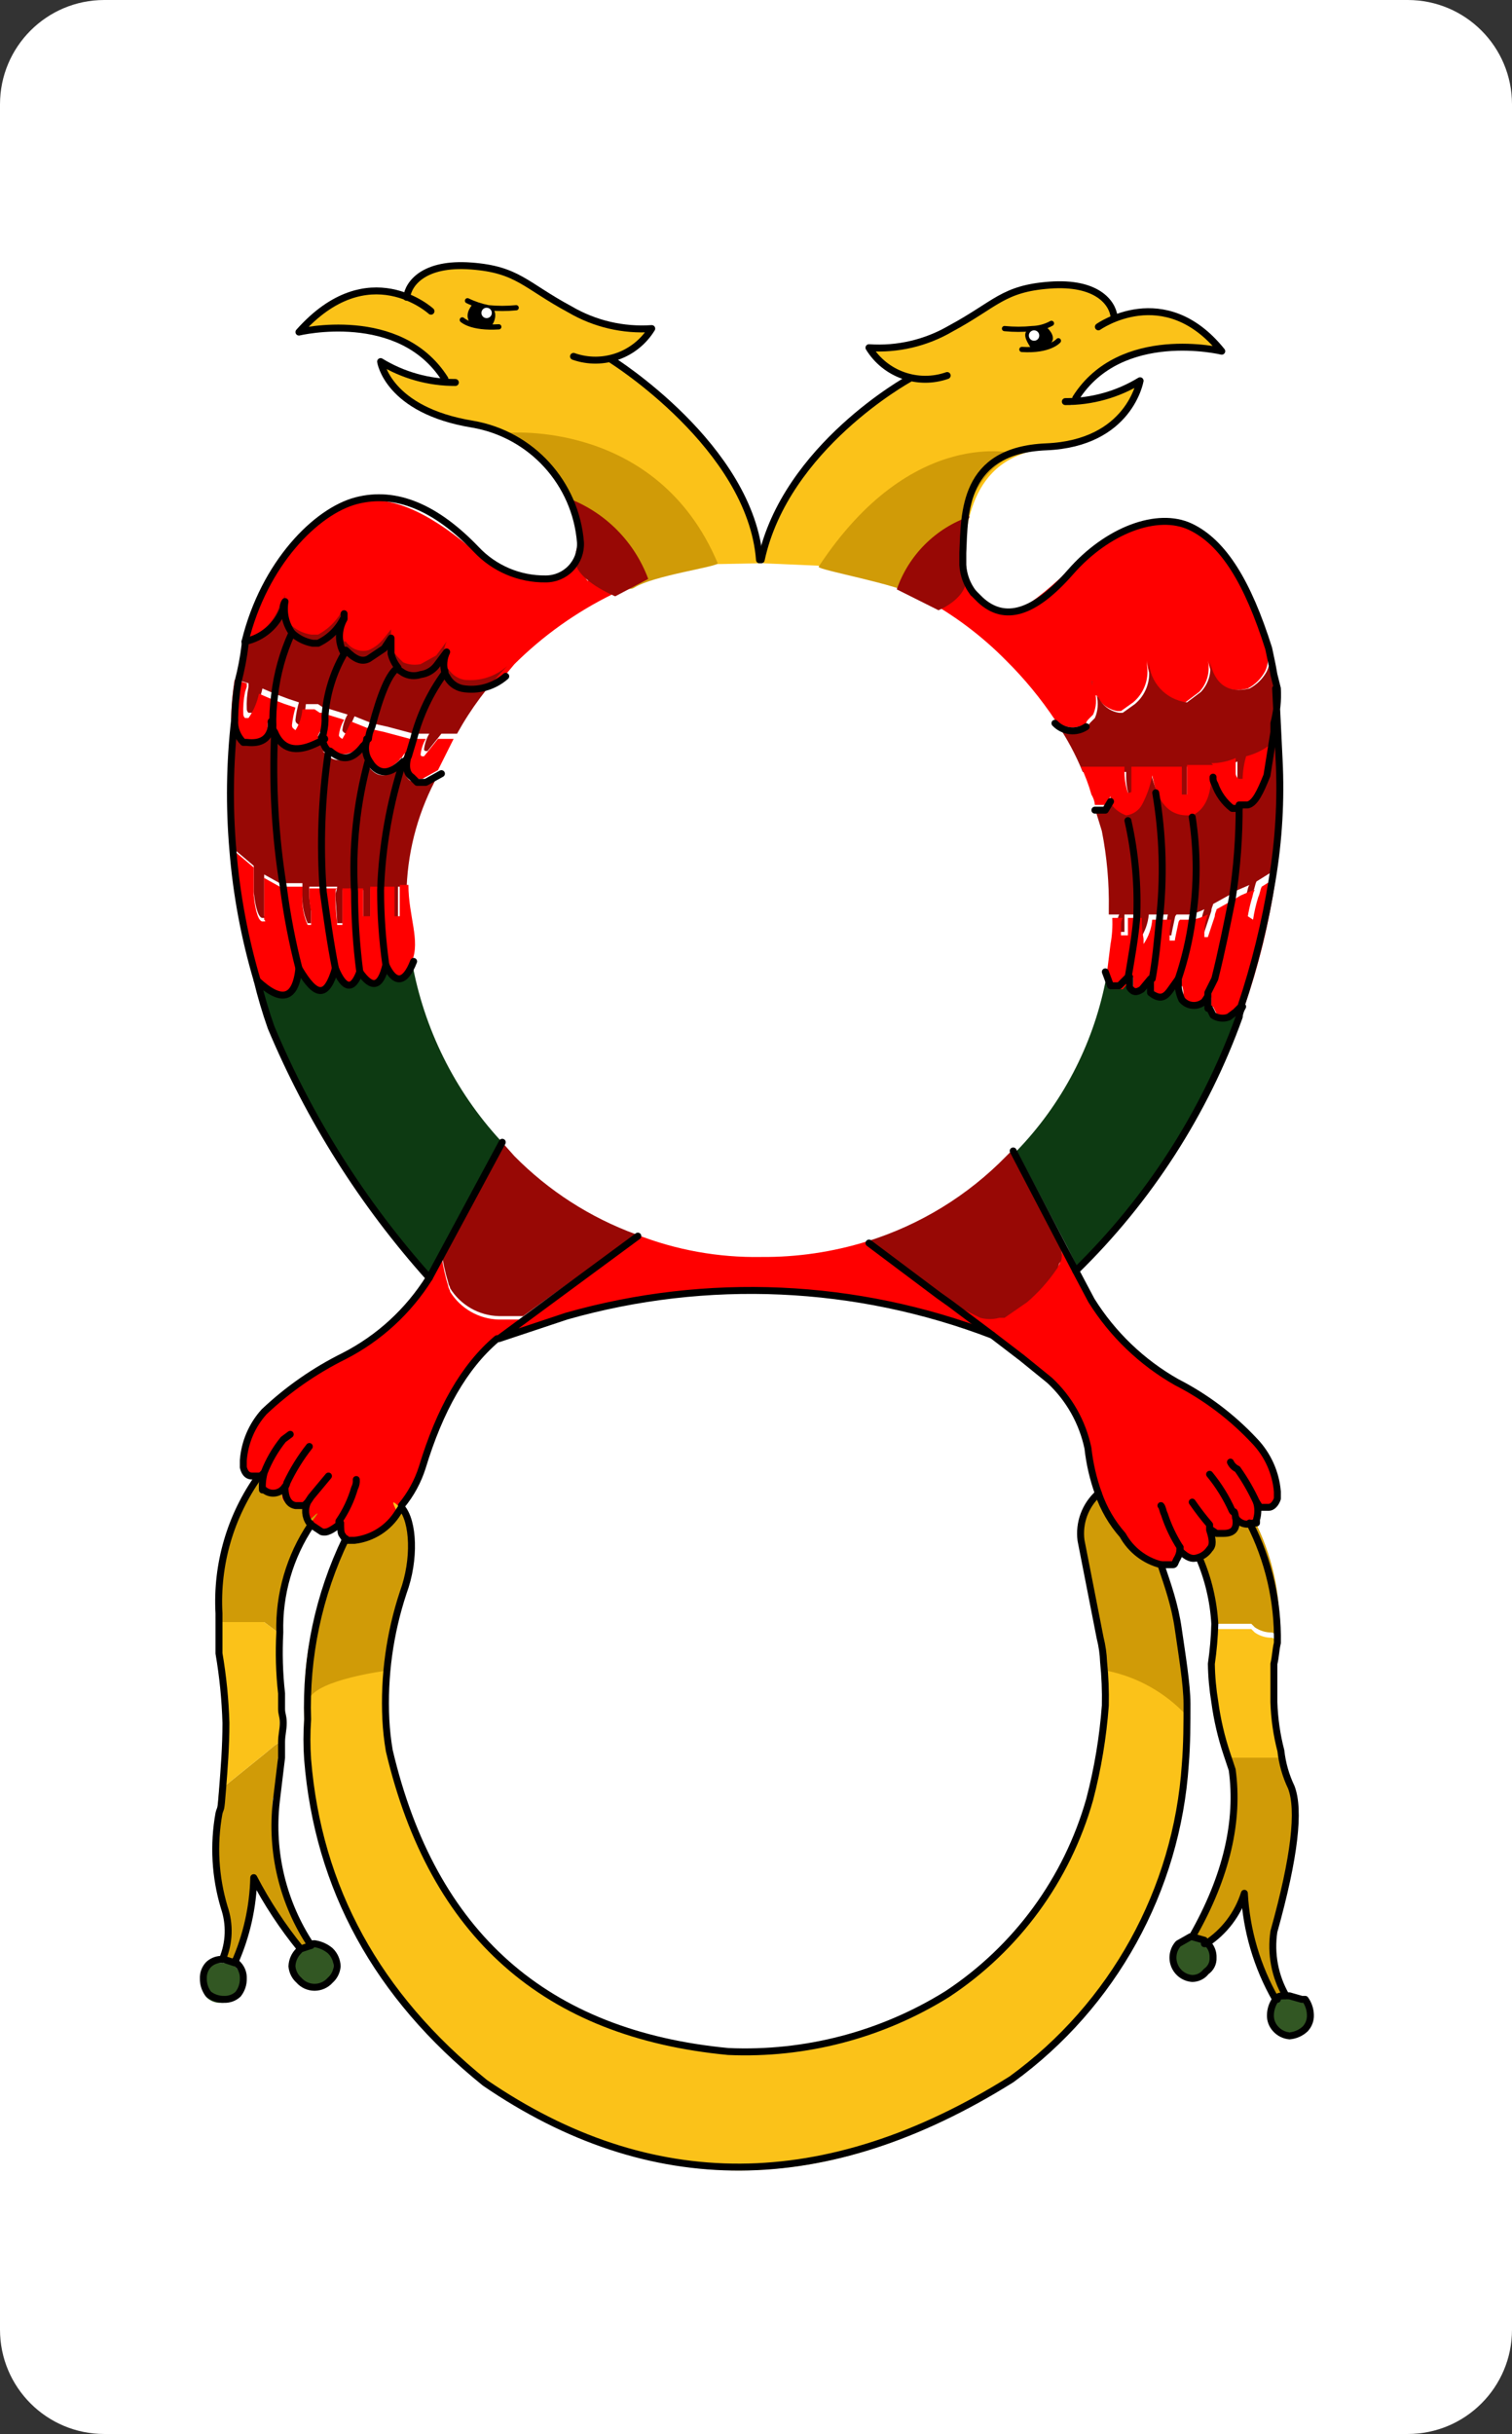 <?xml version="1.0" encoding="UTF-8"?>
<svg xmlns="http://www.w3.org/2000/svg" xmlns:xlink="http://www.w3.org/1999/xlink" width="261px" height="420px" viewBox="0 0 261 420" version="1.1">
<rect x="0" y="0" width="261" height="420" fill="#333333" stroke="none"/>
<g id="surface1">
<path style=" stroke:none;fill-rule:nonzero;fill:rgb(100%,100%,100%);fill-opacity:1;" d="M 18 0 L 243 0 C 252.941 0 261 8.059 261 18 L 261 402 C 261 411.941 252.941 420 243 420 L 18 420 C 8.059 420 0 411.941 0 402 L 0 18 C 0 8.059 8.059 0 18 0 Z M 18 0 "/>
<path style=" stroke:none;fill-rule:nonzero;fill:rgb(100%,0%,0%);fill-opacity:1;" d="M 105.602 102.301 L 105.301 102.301 L 102.602 100.801 C 102.426 100.645 102.32 100.43 102.301 100.199 L 101.398 100.199 L 99.898 98.102 C 99.656 97.641 99.555 97.117 99.602 96.602 L 99.602 96 L 98.699 98.102 C 93.898 101.699 88.199 100.5 81.898 95.102 C 75.602 89.699 68.102 84.898 61.199 86.699 C 54.301 88.5 45.301 97.199 42 111 C 44.992 110.215 47.371 107.949 48.301 105 L 48.898 104.102 C 48.625 105.984 49.055 107.906 50.102 109.5 C 51.039 110.297 52.18 110.816 53.398 111 L 54.602 111 C 56.59 109.941 58.172 108.254 59.102 106.199 C 58.027 108.055 58.027 110.344 59.102 112.199 L 59.398 112.199 C 60.246 113.48 61.812 114.082 63.301 113.699 C 64.367 113.25 65.301 112.523 66 111.602 L 67.199 110.102 L 67.199 112.801 C 67.414 113.59 67.828 114.312 68.398 114.898 L 69.301 115.801 C 70.246 116.199 71.293 116.305 72.301 116.102 L 75 114.602 L 76.801 112.199 C 76.266 113.324 76.156 114.605 76.5 115.801 C 76.5 116.102 76.5 116.398 76.801 116.398 C 77.355 117.637 78.473 118.531 79.801 118.801 C 82.527 119.109 85.258 118.234 87.301 116.398 L 88.801 114.602 C 93.715 109.719 99.391 105.668 105.602 102.602 M 219 111.898 C 215.398 100.5 210.898 93.301 205.5 90.898 C 200.102 88.5 192.898 90.602 184.5 98.398 C 176.102 106.199 173.398 107.398 168.898 103.5 C 166.34 100.648 165.434 96.68 166.5 93 C 165.98 93.734 165.578 94.543 165.301 95.398 C 165 95.398 165 95.699 165 96 L 164.102 97.801 C 164.102 98.398 163.5 99 163.199 99.602 C 163.199 99.766 163.066 99.898 162.898 99.898 C 162.676 100.52 162.254 101.047 161.699 101.398 L 160.801 102.602 L 160.5 102.602 L 159.602 103.199 L 159.301 103.199 C 164.613 106.059 169.469 109.699 173.699 114 C 176.836 117.109 179.648 120.527 182.102 124.199 C 183.512 125.695 185.797 125.949 187.5 124.801 C 187.5 124.5 187.801 124.199 188.102 123.898 L 188.699 123.301 C 189.234 122.07 189.34 120.695 189 119.398 L 189 120 L 189.301 120 C 189.977 121.441 191.328 122.453 192.898 122.699 L 193.5 122.699 L 195.602 121.199 C 197.441 119.66 198.352 117.273 198 114.898 L 198 114 C 198.121 117.699 200.926 120.758 204.602 121.199 L 207 119.398 C 208.363 117.957 208.922 115.938 208.5 114 C 209.398 118.199 211.801 119.699 215.398 118.801 C 216.68 118.125 217.723 117.078 218.398 115.801 C 218.957 114.574 219.062 113.195 218.699 111.898 "/>
<path style=" stroke:none;fill-rule:nonzero;fill:rgb(98.431%,76.078%,9.804%);fill-opacity:1;" d="M 157.5 65.398 C 157.5 65.398 133.199 77.699 131.699 97.199 L 166.199 98.699 C 166.5 91.5 167.102 78.898 180.602 77.398 C 194.102 75.898 197.398 65.699 197.398 65.699 C 193.551 67.988 189.254 69.422 184.801 69.898 L 186.301 68.699 C 194.102 56.398 211.5 60.602 211.5 60.602 C 199.5 47.102 188.699 57 188.699 57 L 192.602 54.602 C 192.301 52.199 189.898 48.602 181.801 49.199 C 173.699 49.801 172.5 52.5 164.699 56.699 C 160.438 59.191 155.523 60.34 150.602 60 C 153.406 64.582 159.031 66.582 164.102 64.801 "/>
<path style=" stroke:none;fill-rule:nonzero;fill:rgb(81.569%,60.784%,2.745%);fill-opacity:1;" d="M 175.5 78.301 C 175.5 78.301 157.5 73.199 141.301 97.801 C 141.301 98.398 155.102 100.801 158.398 102.898 C 161.699 105 166.199 93 166.199 93 C 166.199 93 166.5 81.898 175.5 78.301 Z M 175.5 78.301 "/>
<path style=" stroke:none;fill-rule:nonzero;fill:rgb(59.608%,3.137%,1.961%);fill-opacity:1;" d="M 162 105.301 C 162 105.301 166.5 103.5 166.801 100.199 C 167.102 96.898 163.801 95.699 167.398 89.102 C 161.492 91.148 156.848 95.789 154.801 101.699 "/>
<path style=" stroke:none;fill-rule:nonzero;fill:rgb(98.431%,76.078%,9.804%);fill-opacity:1;" d="M 105.602 62.102 C 105.602 62.102 129.602 77.699 131.102 97.199 L 99 97.801 C 102.898 90.898 95.102 75.301 81.602 73.199 C 68.102 71.102 65.699 62.398 65.699 62.398 C 69.453 64.664 73.648 66.098 78 66.602 L 76.801 65.398 C 69 53.102 51.602 57.301 51.602 57.301 C 63.602 43.801 74.398 53.699 74.398 53.699 L 70.5 51.301 C 70.801 48.898 73.199 45.301 81.301 45.898 C 89.398 46.5 90.602 49.199 98.398 53.398 C 102.664 55.891 107.574 57.039 112.5 56.699 C 109.691 61.281 104.07 63.281 99 61.5 "/>
<path style="fill:none;stroke-width:0.4;stroke-linecap:round;stroke-linejoin:round;stroke:rgb(0%,0%,0%);stroke-opacity:1;stroke-miterlimit:4;" d="M 64.1 18.201 C 64 17.4 63.1 16.201 60.4 16.4 C 57.701 16.6 57.299 17.5 54.701 18.9 C 53.279 19.73 51.642 20.113 50 20 C 50.936 21.527 52.81 22.194 54.5 21.6 " transform="matrix(3,0,0,3,0,0)"/>
<path style="fill:none;stroke-width:0.4;stroke-linecap:round;stroke-linejoin:round;stroke:rgb(0%,0%,0%);stroke-opacity:1;stroke-miterlimit:4;" d="M 63.201 18.799 C 63.201 18.799 67 16.1 70.299 20.201 C 70.299 20.201 64.5 18.799 61.9 22.9 M 61.299 23.1 C 62.816 23.105 64.305 22.69 65.6 21.9 C 65.6 21.9 65 25.5 60.201 25.701 C 55.4 25.9 55.5 29.5 55.4 31.799 L 55.4 32.5 C 55.435 33.082 55.643 33.639 56 34.1 M 52.299 21.799 C 52.299 21.799 45.201 25.701 43.799 32.201 " transform="matrix(3,0,0,3,0,0)"/>
<path style="fill:none;stroke-width:0.3;stroke-linecap:round;stroke-linejoin:round;stroke:rgb(0%,0%,0%);stroke-opacity:1;stroke-miterlimit:4;" d="M 29.701 17.701 C 29.168 17.754 28.632 17.754 28.1 17.701 C 27.685 17.618 27.281 17.484 26.9 17.299 M 26.6 18.4 C 26.6 18.4 27.1 18.9 28.701 18.799 " transform="matrix(3,0,0,3,0,0)"/>
<path style=" stroke:none;fill-rule:nonzero;fill:rgb(0%,0%,0%);fill-opacity:1;" d="M 81.602 52.5 C 81.602 52.5 80.102 54 81 55.5 C 81.898 57 84 56.699 84.602 56.398 C 85.199 56.102 86.102 54 84.898 53.102 C 83.699 52.199 81.602 52.5 81.602 52.5 Z M 81.602 52.5 "/>
<path style=" stroke:none;fill-rule:nonzero;fill:rgb(100%,100%,100%);fill-opacity:1;" d="M 84.898 54 C 84.898 54.496 84.496 54.898 84 54.898 C 83.504 54.898 83.102 54.496 83.102 54 C 83.102 53.504 83.504 53.102 84 53.102 C 84.496 53.102 84.898 53.504 84.898 54 Z M 84.898 54 "/>
<path style="fill:none;stroke-width:0.3;stroke-linecap:round;stroke-linejoin:round;stroke:rgb(0%,0%,0%);stroke-opacity:1;stroke-miterlimit:4;" d="M 57.799 18.9 C 58.332 18.954 58.868 18.954 59.4 18.9 C 59.785 18.889 60.163 18.786 60.5 18.6 M 60.9 19.6 C 60.9 19.6 60.4 20.201 58.799 20.1 " transform="matrix(3,0,0,3,0,0)"/>
<path style=" stroke:none;fill-rule:nonzero;fill:rgb(0%,0%,0%);fill-opacity:1;" d="M 180.602 56.398 C 180.602 56.398 182.398 57.898 181.5 59.102 C 180.602 60.301 178.199 60.602 177.898 60 C 177.602 59.398 176.398 57.898 177.301 57 C 178.199 56.102 180.602 56.398 180.602 56.398 Z M 180.602 56.398 "/>
<path style=" stroke:none;fill-rule:nonzero;fill:rgb(100%,100%,100%);fill-opacity:1;" d="M 179.398 57.898 C 179.398 58.398 178.996 58.801 178.5 58.801 C 178.004 58.801 177.602 58.398 177.602 57.898 C 177.602 57.402 178.004 57 178.5 57 C 178.996 57 179.398 57.402 179.398 57.898 Z M 179.398 57.898 "/>
<path style=" stroke:none;fill-rule:nonzero;fill:rgb(81.569%,60.784%,2.745%);fill-opacity:1;" d="M 87.602 74.699 C 87.602 74.699 113.398 72.301 123.898 97.199 C 123.898 97.801 112.801 99.301 109.5 101.398 C 106.199 103.5 99 89.699 99 89.699 C 99 89.699 98.102 81.301 87.602 74.699 Z M 87.602 74.699 "/>
<path style=" stroke:none;fill-rule:nonzero;fill:rgb(59.608%,3.137%,1.961%);fill-opacity:1;" d="M 106.199 102.898 C 106.199 102.898 99.602 100.199 99.301 96.898 C 99 93.602 102 92.398 98.398 86.102 C 104.656 88.574 109.562 93.594 111.898 99.898 "/>
<path style="fill:none;stroke-width:0.4;stroke-linecap:round;stroke-linejoin:round;stroke:rgb(0%,0%,0%);stroke-opacity:1;stroke-miterlimit:4;" d="M 23.4 17.1 C 23.5 16.299 24.4 15.1 27.1 15.299 C 29.799 15.5 30.201 16.4 32.799 17.799 C 34.221 18.63 35.858 19.013 37.5 18.9 C 36.564 20.427 34.69 21.094 33 20.5 " transform="matrix(3,0,0,3,0,0)"/>
<path style="fill:none;stroke-width:0.4;stroke-linecap:round;stroke-linejoin:round;stroke:rgb(0%,0%,0%);stroke-opacity:1;stroke-miterlimit:4;" d="M 24.799 17.9 C 24.799 17.9 21.201 14.6 17.201 19.1 C 17.201 19.1 23 17.701 25.6 21.799 M 35.201 20.701 C 35.201 20.701 43.201 25.701 43.701 32.201 " transform="matrix(3,0,0,3,0,0)"/>
<path style=" stroke:none;fill-rule:nonzero;fill:rgb(19.608%,34.118%,13.725%);fill-opacity:1;" d="M 225.301 345.301 L 224.699 344.699 L 222.898 344.102 L 222.301 344.102 C 221.645 344.043 220.992 344.262 220.5 344.699 L 220.199 344.699 C 218.977 346.066 218.977 348.133 220.199 349.5 C 220.828 350.348 221.852 350.801 222.898 350.699 C 223.855 350.754 224.77 350.297 225.301 349.5 C 226.523 348.133 226.523 346.066 225.301 344.699 M 205.801 334.199 L 205.5 334.199 C 204.703 334.176 203.934 334.504 203.398 335.102 C 202.645 335.668 202.199 336.555 202.199 337.5 C 202.199 338.445 202.645 339.332 203.398 339.898 C 203.93 340.699 204.844 341.152 205.801 341.102 C 206.77 341.227 207.719 340.75 208.199 339.898 C 208.887 339.375 209.312 338.578 209.367 337.719 C 209.426 336.855 209.109 336.012 208.5 335.398 C 208.5 335.102 208.5 335.102 208.199 335.102 L 207.602 334.5 L 205.801 333.898 M 51.602 336.301 L 51.301 336.301 C 50.531 336.988 50.094 337.969 50.102 339 C 50 340.047 50.453 341.074 51.301 341.699 C 52.008 342.438 52.977 342.871 54 342.898 C 54.992 342.758 55.93 342.344 56.699 341.699 C 57.359 340.961 57.684 339.984 57.602 339 C 57.578 338.031 57.266 337.09 56.699 336.301 C 55.91 335.734 54.969 335.422 54 335.398 L 53.398 335.398 L 51.602 336 M 40.801 339.301 L 40.199 338.699 L 37.801 338.699 C 37 338.676 36.23 339.004 35.699 339.602 C 35.09 340.246 34.766 341.113 34.801 342 C 34.715 342.984 35.043 343.961 35.699 344.699 C 36.348 345.312 37.211 345.637 38.102 345.602 C 39.078 345.625 40.031 345.305 40.801 344.699 C 41.457 343.961 41.785 342.984 41.699 342 C 41.734 341.113 41.41 340.246 40.801 339.602 "/>
<path style=" stroke:none;fill-rule:nonzero;fill:rgb(100%,0%,0%);fill-opacity:1;" d="M 41.699 252 L 41.699 253.199 C 42 254.102 42.301 254.699 43.199 254.699 L 44.699 254.699 L 45.301 254.102 C 45.055 254.977 44.953 255.891 45 256.801 C 45 257.102 45 257.102 45.301 257.398 C 45.836 257.852 46.547 258.047 47.238 257.93 C 47.93 257.812 48.539 257.402 48.898 256.801 C 48.301 258.602 48.898 259.5 50.699 259.801 L 52.199 259.801 L 52.801 259.199 C 52.227 260.262 52.348 261.559 53.102 262.5 C 53.102 262.801 53.398 262.801 53.398 263.102 L 55.199 264.301 C 56.23 264.305 57.215 263.867 57.898 263.102 L 58.5 262.5 C 58.43 263.215 58.535 263.934 58.801 264.602 L 59.398 265.5 L 60.898 265.5 C 64.098 265.164 66.91 263.25 68.398 260.398 C 68.398 260.102 68.699 260.102 69 259.801 C 70.539 257.75 71.848 255.535 72.898 253.199 C 74.867 244.672 79.363 236.934 85.801 231 L 90.301 227.699 L 86.102 227.699 C 82.672 227.613 79.516 225.812 77.699 222.898 C 77.699 222.602 77.398 222.301 77.398 222 C 76.855 220.234 76.457 218.43 76.199 216.602 L 73.801 220.801 C 70.027 226.312 64.988 230.84 59.102 234 C 54.027 236.59 49.375 239.926 45.301 243.898 C 43.16 246.074 41.879 248.953 41.699 252 M 220.5 257.398 C 220.273 254.129 218.891 251.043 216.602 248.699 C 212.75 244.434 208.184 240.879 203.102 238.199 C 197.078 234.723 191.941 229.895 188.102 224.102 L 185.699 219 L 183.602 214.801 C 183.363 215.152 183.254 215.578 183.301 216 C 183.301 216.602 183 216.898 183 217.5 C 183 218.102 182.699 218.398 182.398 218.699 C 180.957 220.816 179.242 222.734 177.301 224.398 L 173.398 227.102 L 172.5 227.102 C 171.418 227.395 170.281 227.395 169.199 227.102 L 168 226.5 L 163.801 224.398 L 171.301 230.102 L 176.102 234 L 181.199 238.199 C 184.555 241.324 186.859 245.41 187.801 249.898 C 188.066 252.469 188.668 254.992 189.602 257.398 C 190.453 260.172 191.883 262.727 193.801 264.898 C 195.297 267.352 197.648 269.168 200.398 270 L 202.5 270 C 202.801 269.699 203.102 269.699 203.102 269.102 C 203.48 268.465 203.688 267.742 203.699 267 L 203.699 267.602 C 204.898 268.5 205.801 269.102 206.699 268.801 C 207.512 268.477 208.23 267.961 208.801 267.301 C 209.398 266.699 209.398 265.5 208.801 264 L 209.699 264.602 L 210.898 264.602 C 212.699 264.602 213.301 263.699 213 261.898 C 213.707 262.809 214.91 263.172 216 262.801 L 216.602 262.801 L 216.602 262.199 C 216.898 261.324 216.898 260.375 216.602 259.5 L 217.199 260.102 L 219 260.102 C 219.602 260.102 220.199 259.5 220.5 258.602 L 220.5 257.398 "/>
<path style=" stroke:none;fill-rule:nonzero;fill:rgb(81.569%,60.784%,2.745%);fill-opacity:1;" d="M 211.801 302.699 L 212.699 305.398 C 213.898 314.102 211.801 323.699 205.801 334.199 L 207.602 334.801 L 208.199 335.398 C 208.5 335.398 208.5 335.398 208.5 335.699 C 211.66 333.539 213.988 330.363 215.102 326.699 C 215.406 333.145 217.258 339.422 220.5 345 L 222.301 344.398 C 220.34 341.055 219.598 337.133 220.199 333.301 C 223.801 320.398 224.699 312.301 223.199 308.398 C 222.289 306.402 221.68 304.277 221.398 302.102 L 211.801 302.102 M 216.301 262.801 C 215.211 263.172 214.008 262.809 213.301 261.898 C 213.602 263.699 213 264.602 211.199 264.602 L 210 264.602 L 209.102 264 C 209.699 265.5 209.699 266.699 209.102 267.301 C 208.531 267.961 207.812 268.477 207 268.801 C 208.734 272.352 209.656 276.246 209.699 280.199 L 216 280.199 L 216.602 280.801 C 217.48 281.406 218.531 281.723 219.602 281.699 L 220.801 282.301 C 221.168 275.219 219.613 268.168 216.301 261.898 M 37.801 309 C 37.801 310.199 37.5 311.699 37.5 312.898 C 36.52 318.297 36.828 323.848 38.398 329.102 C 39.379 332.141 39.273 335.43 38.102 338.398 L 40.199 338.398 C 42.223 333.859 43.344 328.969 43.5 324 C 45.777 328.27 48.492 332.293 51.602 336 L 53.398 335.398 C 48.57 328.039 46.352 319.27 47.102 310.5 C 47.691 308.145 47.996 305.727 48 303.301 C 48.246 302.422 48.348 301.512 48.301 300.602 L 47.398 301.199 L 45.602 302.699 L 37.801 309 M 44.699 254.699 L 44.398 254.699 C 39.512 261.492 37.082 269.742 37.5 278.102 C 37.176 278.762 37.176 279.539 37.5 280.199 C 37.5 279.898 37.801 279.898 38.102 279.898 L 45.602 279.898 L 48 281.699 C 48.301 273.301 50.102 267.301 53.398 263.102 C 56.699 258.898 53.102 262.801 53.102 262.5 C 52.348 261.559 52.227 260.262 52.801 259.199 L 52.199 259.801 L 50.699 259.801 C 48.898 259.5 48.301 258.602 48.898 256.801 C 48.539 257.402 47.93 257.812 47.238 257.93 C 46.547 258.047 45.836 257.852 45.301 257.398 C 45 257.102 45 257.102 45 256.801 C 44.953 255.891 45.055 254.977 45.301 254.102 L 44.699 254.699 "/>
<path style=" stroke:none;fill-rule:nonzero;fill:rgb(78.431%,63.922%,5.098%);fill-opacity:1;" d="M 146.699 96 L 146.102 95.398 "/>
<path style=" stroke:none;fill-rule:nonzero;fill:rgb(98.431%,76.078%,9.804%);fill-opacity:1;" d="M 220.801 283.199 L 219.602 282.602 C 218.531 282.621 217.48 282.309 216.602 281.699 L 216 281.102 L 209.699 281.102 C 209.637 283.309 209.434 285.516 209.102 287.699 C 209.137 289.91 209.34 292.117 209.699 294.301 C 210.113 297.359 210.816 300.371 211.801 303.301 L 221.398 303.301 C 220.539 300.586 220.133 297.746 220.199 294.898 L 220.199 287.102 C 220.449 285.816 220.551 284.508 220.5 283.199 M 37.5 280.199 L 37.5 285.301 C 38.102 289.5 38.398 293.398 38.699 297.301 C 38.711 301.219 38.41 305.129 37.801 309 L 45.602 302.699 L 47.398 301.199 L 48.301 300.602 L 48.301 292.199 C 47.91 288.715 47.812 285.203 48 281.699 L 45.602 279.898 L 38.102 279.898 C 37.801 279.898 37.5 279.898 37.5 280.199 M 188.102 310.5 C 184.098 324.324 175.262 336.25 163.199 344.102 C 151.902 351.176 138.715 354.629 125.398 354 C 93.898 351 74.398 333.898 66.898 302.102 C 66.66 300.41 66.559 298.707 66.602 297 C 65.855 289.492 66.777 281.91 69.301 274.801 C 71.398 267.301 71.102 262.199 69 260.102 C 66.898 258 68.398 260.398 68.398 260.699 C 66.91 263.547 64.098 265.461 60.898 265.801 L 59.699 265.801 C 54.836 275.367 52.363 285.969 52.5 296.699 L 52.5 297.602 C 52.5 299.398 52.801 301.801 52.801 303.898 C 54.602 326.102 64.801 344.699 83.398 359.699 C 112.199 379.5 142.5 379.5 174.602 359.398 C 193.199 343.801 203.398 325.5 204.602 304.801 C 204.898 301.199 204.898 297.898 204.898 294.301 C 204.898 290.699 204 285.602 203.398 281.398 L 201.898 281.398 C 201.602 282 201 282.301 199.801 282.301 C 198.602 282.301 199.199 282.602 199.199 282.898 L 198.301 283.801 C 198 284.102 197.699 284.102 197.699 284.398 C 197.246 285.312 196.32 285.895 195.301 285.898 L 194.699 285.898 C 194.336 286.348 193.707 286.473 193.199 286.199 L 190.5 286.199 C 190.754 288.691 190.855 291.195 190.801 293.699 C 190.426 299.371 189.523 304.996 188.102 310.5 Z M 188.102 310.5 "/>
<path style=" stroke:none;fill-rule:nonzero;fill:rgb(59.608%,3.137%,1.961%);fill-opacity:1;" d="M 174.898 198.301 L 173.699 199.5 C 167.047 206.32 158.797 211.371 149.699 214.199 L 163.801 224.699 L 168 226.801 L 169.199 227.398 C 170.281 227.691 171.418 227.691 172.5 227.398 L 173.398 227.398 L 177.301 224.699 C 179.242 223.031 180.957 221.117 182.398 219 C 182.699 218.699 182.699 218.102 183 217.801 C 183.301 217.5 183.301 216.898 183.301 216.301 C 183.254 215.879 183.363 215.453 183.602 215.102 L 174.898 198.602 M 88.801 199.5 L 86.398 196.801 L 76.199 216 C 76.457 217.828 76.855 219.633 77.398 221.398 C 77.398 221.699 77.699 222 77.699 222.301 C 79.516 225.211 82.672 227.016 86.102 227.102 L 90.301 227.102 L 109.801 213 C 101.887 210.105 94.715 205.496 88.801 199.5 M 47.102 126 C 46.879 125.754 46.773 125.43 46.801 125.102 L 46.5 125.102 C 46.199 127.199 44.699 128.102 42.301 127.801 L 41.699 127.199 C 40.5 126.602 40.199 125.398 40.199 123.602 C 39.355 131.07 39.254 138.609 39.898 146.102 L 43.801 149.398 L 43.801 153.898 C 44.102 156.898 44.699 158.398 45.301 158.398 C 45.898 158.398 45.898 158.398 45.602 158.102 L 45.602 150.898 L 48.301 152.398 L 52.199 152.398 L 52.199 154.199 C 52.094 155.945 52.402 157.695 53.102 159.301 L 53.699 159.301 L 53.699 156.898 C 53.426 155.621 53.324 154.309 53.398 153 L 58.199 153 C 58.199 153.602 57.898 153.898 57.898 154.5 C 57.898 155.102 58.199 158.398 58.199 159.301 L 59.102 159.301 L 59.102 153.602 L 62.699 153.602 L 62.699 158.699 L 63.898 158.699 L 63.898 153.301 L 67.801 153.301 L 67.801 158.699 L 68.699 158.699 L 68.699 153 L 70.199 153 C 70.488 146.27 72.336 139.695 75.602 133.801 L 72.898 135.301 L 72 135.301 L 70.801 134.699 C 69.898 134.102 69.602 132.898 70.199 130.801 L 69.602 131.699 C 69.434 131.699 69.301 131.836 69.301 132 C 67.199 134.102 65.398 134.398 63.898 132.602 C 63.523 132.316 63.301 131.871 63.301 131.398 C 62.723 130.508 62.609 129.391 63 128.398 C 62.699 128.699 62.699 129.301 62.398 129.602 C 62.102 129.898 58.801 132.301 56.699 130.5 C 54.602 128.699 56.398 130.199 56.398 129.898 C 56.398 129.602 55.199 128.398 55.5 126.898 C 55.801 125.398 55.199 127.5 55.199 127.801 C 55.199 128.102 54.301 128.699 54 129 C 53.699 129.301 48.301 129.898 47.102 126.898 M 48.898 103.5 L 48.301 104.398 C 47.371 107.348 44.992 109.617 42 110.398 L 42 111 C 41.699 112.801 41.102 115.199 40.801 117.301 L 42.898 117.898 L 42.898 118.5 C 42.641 119.781 42.539 121.094 42.602 122.398 C 42.617 122.633 42.727 122.848 42.898 123 L 43.5 123 C 44.379 121.734 44.988 120.309 45.301 118.801 L 47.398 119.699 L 49.801 120.602 L 51.602 121.199 C 51.312 122.18 51.113 123.184 51 124.199 C 51 124.801 51.301 124.801 51.602 125.102 C 52.301 124.023 52.715 122.781 52.801 121.5 L 54.898 121.5 L 55.801 122.102 L 56.102 122.102 L 60 123.301 C 59.516 124.129 59.211 125.047 59.102 126 C 59.102 126 59.102 126.301 59.699 126.602 C 60.262 125.633 60.762 124.629 61.199 123.602 L 64.199 124.801 L 66.898 125.398 L 71.398 126.602 L 74.102 126.602 C 73.617 127.426 73.309 128.348 73.199 129.301 C 73.199 129.465 73.336 129.602 73.5 129.602 L 73.801 129.602 L 76.199 126.602 L 78.898 126.602 C 81.258 122.324 84.184 118.391 87.602 114.898 C 85.559 116.734 82.828 117.609 80.102 117.301 C 78.77 117.031 77.652 116.137 77.102 114.898 C 76.801 114.898 76.801 114.602 76.801 114.301 C 76.457 113.105 76.562 111.824 77.102 110.699 L 75.301 113.102 L 72.602 114.602 C 71.594 114.805 70.547 114.699 69.602 114.301 L 68.699 113.398 C 68.129 112.812 67.715 112.09 67.5 111.301 L 67.5 108.602 L 66.301 110.102 C 65.602 111.023 64.668 111.75 63.602 112.199 C 62.113 112.582 60.547 111.98 59.699 110.699 L 59.398 110.699 C 58.328 108.844 58.328 106.555 59.398 104.699 C 58.473 106.754 56.891 108.441 54.898 109.5 L 53.699 109.5 C 52.48 109.316 51.34 108.797 50.398 108 C 49.355 106.406 48.926 104.484 49.199 102.602 M 191.699 138 L 190.801 139.5 L 189 139.5 L 190.199 143.398 C 191.074 147.844 191.477 152.371 191.398 156.898 L 191.398 157.801 L 193.199 157.801 C 192.996 158.168 192.895 158.582 192.898 159 L 192.898 160.801 L 194.102 160.801 L 194.102 157.801 L 196.5 157.801 C 196.473 159.008 196.574 160.215 196.801 161.398 L 196.801 162 C 197.656 160.754 198.172 159.305 198.301 157.801 L 201.602 157.801 C 201.379 158.785 201.277 159.793 201.301 160.801 L 201.301 161.398 L 202.199 161.398 C 202.199 161.102 202.5 159.898 202.801 158.398 C 202.82 158.168 202.926 157.953 203.102 157.801 L 205.199 157.801 C 206.141 157.637 207.051 157.332 207.898 156.898 C 207.48 157.949 207.277 159.07 207.301 160.199 L 207.301 160.801 L 207.898 160.801 L 209.102 157.199 C 209.102 156.602 209.398 156.301 209.398 156 L 212.102 154.5 L 213.602 153.602 L 215.699 152.699 C 215.398 153 215.398 153.602 215.102 154.5 C 214.848 155.387 214.648 156.289 214.5 157.199 L 215.398 157.801 C 215.602 156.48 215.902 155.176 216.301 153.898 C 216.602 153.301 216.602 152.699 216.898 152.102 L 219.301 150.602 C 220.445 143.762 220.848 136.824 220.5 129.898 L 220.5 126.898 C 220.199 126.898 219.898 125.398 219.602 125.699 C 219.301 126 219 127.801 218.699 127.801 L 218.102 132.898 C 216.898 135.898 216 137.398 214.801 138 L 212.102 138 C 210.711 136.922 209.668 135.461 209.102 133.801 C 208.898 133.434 208.793 133.02 208.801 132.602 C 208.801 136.5 207.602 138.898 205.5 139.801 L 204.602 139.801 C 201.602 139.801 199.5 137.699 198.602 132.898 C 198.27 134.684 197.664 136.402 196.801 138 C 196.238 138.996 195.234 139.664 194.102 139.801 C 192.996 139.41 192.047 138.676 191.398 137.699 L 191.398 138 "/>
<path style=" stroke:none;fill-rule:nonzero;fill:rgb(59.608%,3.137%,1.961%);fill-opacity:1;" d="M 220.5 118.801 C 220.5 117.898 220.199 117 220.199 116.102 C 219.703 114.73 219.301 113.328 219 111.898 C 219.363 113.195 219.258 114.574 218.699 115.801 C 218.023 117.078 216.98 118.125 215.699 118.801 C 212.102 119.699 209.699 118.199 208.801 114 C 209.223 115.938 208.66 117.957 207.301 119.398 L 204.898 121.199 C 201.223 120.758 198.422 117.699 198.301 114 L 198.301 115.199 C 198.648 117.574 197.742 119.961 195.898 121.5 L 193.801 123 L 193.199 123 C 191.625 122.754 190.277 121.742 189.602 120.301 L 189.301 120.301 L 189.301 120 C 189.637 121.297 189.531 122.672 189 123.898 L 188.398 124.5 C 188.102 124.801 187.801 125.102 187.801 125.398 C 186.094 126.547 183.812 126.293 182.398 124.801 C 184.191 127.434 185.699 130.25 186.898 133.199 L 194.398 133.199 L 194.398 133.801 C 194.379 135.125 194.582 136.441 195 137.699 C 195.301 137.699 195.602 137.699 195.602 137.398 L 195.602 132.602 L 204 132.602 L 204 137.699 L 204.898 137.699 L 204.898 132.301 L 209.398 132.301 C 210.848 132.293 212.277 131.984 213.602 131.398 L 213.602 134.102 C 213.602 134.398 213.898 135 214.199 135 L 214.801 135 C 214.832 133.68 215.031 132.367 215.398 131.102 C 216.801 130.746 218.121 130.137 219.301 129.301 L 219.898 126.898 C 219.852 126.383 219.957 125.859 220.199 125.398 C 220.449 123.41 220.551 121.406 220.5 119.398 "/>
<path style=" stroke:none;fill-rule:nonzero;fill:rgb(100%,0%,0%);fill-opacity:1;" d="M 90.301 227.699 L 85.801 231 L 97.801 227.102 C 121.992 220.07 147.832 221.23 171.301 230.398 L 163.801 224.699 L 149.699 214.199 C 143.777 216.039 137.602 216.953 131.398 216.898 C 124.016 217.027 116.676 215.703 109.801 213 L 90.301 227.699 "/>
<path style=" stroke:none;fill-rule:nonzero;fill:rgb(5.098%,22.745%,7.059%);fill-opacity:1;" d="M 61.801 167.398 C 60.602 170.699 59.102 170.398 57.602 166.801 C 56.199 171.801 54.102 171.801 51.301 166.801 C 50.699 172.199 48.301 172.801 44.102 168.898 C 44.762 171.641 45.562 174.344 46.5 177 C 53.133 192.816 62.359 207.418 73.801 220.199 L 76.199 216 L 86.398 196.801 C 78.457 188.168 73.148 177.449 71.102 165.898 C 69.602 169.5 67.801 169.5 66.301 166.199 C 65.398 170.102 63.898 170.398 61.801 167.398 M 214.5 173.699 L 213.602 174.301 L 212.398 175.199 C 211.801 175.801 210.898 175.5 209.699 174.898 L 209.102 173.699 L 208.801 173.699 L 208.801 171.602 L 208.199 172.5 C 206.91 173.422 205.145 173.297 204 172.199 C 204 171.602 203.699 170.699 203.699 170.102 L 203.699 168.602 L 202.5 170.699 C 201.301 172.199 200.398 172.199 198.898 171 L 198.898 168.602 L 197.398 170.398 C 196.5 171 195.898 171 195.301 170.102 L 195.301 168.301 L 193.5 170.398 L 192 170.398 C 191.652 169.379 191.25 168.379 190.801 167.398 L 190.801 169.5 C 188.586 180.465 183.277 190.562 175.5 198.602 L 184.199 215.102 L 186.301 219.301 C 198.953 207.07 208.605 192.082 214.5 175.5 C 213.898 174.602 214.199 174.301 214.5 173.699 Z M 214.5 173.699 "/>
<path style=" stroke:none;fill-rule:nonzero;fill:rgb(100%,0%,0%);fill-opacity:1;" d="M 67.801 153 L 63.898 153 L 63.898 158.102 L 62.699 158.102 L 62.699 153.301 L 59.102 153.301 L 59.102 159.602 L 58.199 159.602 C 58.199 158.699 57.898 157.199 57.898 154.801 C 57.898 152.398 58.199 153.898 58.199 153.301 L 53.398 153.301 C 53.324 154.609 53.426 155.918 53.699 157.199 L 53.699 159.602 L 53.102 159.602 C 52.402 157.996 52.094 156.246 52.199 154.5 L 52.199 153 L 48.301 153 L 45.602 151.5 L 45.602 158.699 C 45.898 159 45.898 159 45.301 159 C 44.699 159 44.102 157.5 43.801 154.5 L 43.801 149.699 L 39.898 146.398 C 40.516 154.023 41.926 161.566 44.102 168.898 C 48.301 172.801 50.699 172.199 51.301 166.801 C 53.898 171.801 56 171.801 57.602 166.801 C 59.102 170.398 60.602 170.699 61.801 167.398 C 63.898 170.398 65.398 170.102 66.301 166.199 C 67.801 169.5 69.602 169.5 71.102 165.898 C 72.602 162.301 70.5 158.102 70.5 152.699 L 69 152.699 L 69 158.102 L 68.102 158.102 L 68.102 153 M 42.602 118.5 L 42.602 117.898 L 40.5 117.301 C 40.152 119.484 39.953 121.688 39.898 123.898 C 39.898 125.699 40.199 126.898 41.398 127.5 L 42 128.102 C 44.398 128.398 45.898 127.5 46.199 125.398 L 46.199 124.5 C 46.199 124.801 46.199 124.801 46.5 125.102 C 46.473 125.43 46.582 125.754 46.801 126 C 48 129 50.398 129.602 53.699 128.102 C 57 126.602 54.602 127.5 54.898 126.898 C 55.199 126.301 55.199 126.301 55.199 126 C 55.199 125.699 55.199 128.398 56.102 129 C 57 129.602 56.102 129.301 56.398 129.602 C 56.699 129.898 60.301 131.102 62.102 128.699 C 63.898 126.301 62.398 127.801 62.699 127.5 C 62.312 128.488 62.422 129.605 63 130.5 C 63 130.973 63.223 131.418 63.602 131.699 C 65.102 133.5 66.898 133.199 69 131.102 C 69 130.934 69.133 130.801 69.301 130.801 L 69.898 129.898 C 69.301 132 69.602 133.199 70.5 133.801 L 71.699 134.398 L 72.898 134.398 L 75.602 132.898 L 78.301 127.5 L 75.602 127.5 L 73.199 130.5 L 72.898 130.5 C 72.734 130.5 72.602 130.367 72.602 130.199 C 72.711 129.246 73.016 128.328 73.5 127.5 L 70.801 127.5 L 66.301 126.301 L 63.602 125.699 L 60.602 124.5 C 60.164 125.531 59.664 126.531 59.102 127.5 C 58.5 127.199 58.5 126.898 58.5 126.898 C 58.609 125.945 58.914 125.027 59.398 124.199 L 55.5 123 L 55.199 123 L 54.301 122.398 L 52.199 122.398 C 52.113 123.684 51.703 124.922 51 126 C 50.699 125.699 50.398 125.699 50.398 125.102 C 50.512 124.086 50.711 123.082 51 122.102 L 49.199 121.5 L 46.801 120.602 L 44.699 119.699 C 44.391 121.207 43.777 122.637 42.898 123.898 L 42.301 123.898 C 42.125 123.746 42.02 123.531 42 123.301 C 41.938 121.992 42.039 120.684 42.301 119.398 M 216.301 153.602 L 214.199 154.5 L 212.699 155.398 L 210 156.898 C 210 157.199 209.699 157.5 209.699 158.102 L 208.5 161.699 L 207.898 161.699 L 207.898 161.102 C 207.875 159.973 208.082 158.848 208.5 157.801 C 207.648 158.234 206.738 158.535 205.801 158.699 L 203.699 158.699 C 203.527 158.855 203.418 159.07 203.398 159.301 C 203.102 160.801 202.801 162 202.801 162.301 L 201.898 162.301 L 201.898 161.699 C 201.875 160.691 201.977 159.684 202.199 158.699 L 198.898 158.699 C 198.773 160.207 198.258 161.652 197.398 162.898 L 197.398 162 C 197.172 160.812 197.074 159.605 197.102 158.398 L 194.699 158.398 L 194.699 161.398 L 193.5 161.398 L 193.5 159.602 C 193.492 159.18 193.598 158.766 193.801 158.398 L 192 158.398 C 192.07 159.906 191.973 161.418 191.699 162.898 L 191.102 167.699 C 191.551 168.68 191.953 169.68 192.301 170.699 L 193.801 170.699 L 195.602 168.602 L 195.602 170.398 C 196.199 171.301 196.801 171.301 197.699 170.699 L 199.199 168.898 L 199.199 171 C 200.699 172.199 201.602 172.199 202.801 170.699 L 204 168.602 C 204 169.199 203.699 169.801 204 170.102 C 204.301 170.398 204.301 171.602 204.301 172.199 C 205.445 173.297 207.211 173.422 208.5 172.5 L 209.102 171.602 L 209.102 173.699 L 209.398 173.699 L 210 174.898 C 211.199 175.5 212.102 175.801 212.699 175.199 L 213.898 174.301 L 214.801 173.699 C 217.305 166.488 219.113 159.055 220.199 151.5 L 217.801 153 C 217.5 153.602 217.5 154.199 217.199 154.801 C 216.801 156.074 216.5 157.379 216.301 158.699 L 215.398 158.102 C 215.547 157.188 215.75 156.289 216 155.398 C 216.301 154.5 216.301 153.898 216.602 153.602 M 209.398 132 L 204.898 132 L 204.898 137.102 L 204 137.102 L 204 132.301 L 195.301 132.301 L 195.301 136.5 C 195.301 136.801 195 136.801 194.699 136.801 C 194.281 135.543 194.078 134.223 194.102 132.898 L 194.102 132.301 L 186.602 132.301 C 187.332 133.848 187.934 135.453 188.398 137.102 C 188.734 137.645 188.941 138.262 189 138.898 L 190.801 138.898 L 191.699 137.398 L 191.699 138.602 C 192.348 139.574 193.297 140.312 194.398 140.699 C 195.535 140.562 196.535 139.895 197.102 138.898 C 197.961 137.305 198.57 135.582 198.898 133.801 C 199.801 138.602 201.898 140.699 204.898 140.699 L 205.801 140.699 C 207.898 139.801 209.102 137.398 209.102 133.5 C 209.094 133.918 209.195 134.332 209.398 134.699 C 209.969 136.363 211.012 137.824 212.398 138.898 L 215.102 138.898 C 216.301 138.301 217.199 136.801 218.398 133.801 L 219 128.699 C 217.82 129.535 216.5 130.145 215.102 130.5 C 214.734 131.77 214.531 133.078 214.5 134.398 L 213.898 134.398 C 213.602 134.398 213.301 133.801 213.301 133.5 L 213.301 130.801 C 211.977 131.387 210.547 131.691 209.102 131.699 "/>
<path style=" stroke:none;fill-rule:nonzero;fill:rgb(83.137%,6.667%,6.667%);fill-opacity:1;" d="M 188.699 117.602 C 188.535 117.602 188.398 117.465 188.398 117.301 L 188.398 117.898 C 188.699 117.898 188.699 118.199 188.398 118.199 Z M 188.699 117.602 "/>
<path style="fill:none;stroke-width:0.4;stroke-linecap:round;stroke-linejoin:round;stroke:rgb(0%,0%,0%);stroke-opacity:1;stroke-miterlimit:4;" d="M 56 34.1 L 56.4 34.5 C 57.799 35.799 59.5 35.299 61.6 32.9 C 63.701 30.5 66.6 29.4 68.5 30.299 C 70.4 31.201 71.799 33.5 73 37.299 C 73.1 37.799 73.201 38.201 73.299 38.799 L 73.5 39.6 C 73.538 40.273 73.47 40.948 73.299 41.6 L 73.299 42.1 L 72.9 44.6 C 72.5 45.6 72.201 46.201 71.799 46.299 L 71.299 46.299 C 71.312 48.108 71.178 49.914 70.9 51.701 C 70.6 53.201 70.299 54.701 69.9 56.299 L 69.5 57.1 L 69.5 58 L 69.6 58 L 69.799 58.4 C 70.066 58.576 70.401 58.612 70.701 58.5 L 71.1 58.201 L 71.4 57.9 C 72.199 55.52 72.801 53.078 73.201 50.6 C 73.582 48.322 73.716 46.008 73.6 43.701 L 73.4 39.6 " transform="matrix(3,0,0,3,0,0)"/>
<path style="fill:none;stroke-width:0.4;stroke-linecap:round;stroke-linejoin:round;stroke:rgb(0%,0%,0%);stroke-opacity:1;stroke-miterlimit:4;" d="M 63.9 46.1 L 63.6 46.6 L 63 46.6 M 62.5 41.799 C 61.932 42.182 61.171 42.098 60.701 41.6 M 71.299 46.5 L 70.9 46.5 C 70.438 46.141 70.09 45.654 69.9 45.1 C 69.82 44.983 69.785 44.841 69.799 44.701 M 16.799 36.4 C 16.277 37.539 15.94 38.754 15.799 40 C 15.717 40.596 15.684 41.198 15.701 41.799 C 15.69 41.909 15.727 42.018 15.799 42.1 C 16.201 43.1 17 43.299 18.1 42.799 C 19.201 42.299 18.4 42.6 18.5 42.4 C 18.6 42.201 18.6 42.299 18.6 42.201 C 18.682 41.874 18.716 41.536 18.701 41.201 C 18.789 39.932 19.165 38.702 19.799 37.6 C 19.443 36.982 19.443 36.219 19.799 35.6 " transform="matrix(3,0,0,3,0,0)"/>
<path style="fill:none;stroke-width:0.4;stroke-linecap:round;stroke-linejoin:round;stroke:rgb(0%,0%,0%);stroke-opacity:1;stroke-miterlimit:4;" d="M 18.6 42.201 C 18.504 42.564 18.62 42.949 18.9 43.201 L 19 43.201 C 19.701 43.799 20.299 43.701 20.9 42.9 C 21.026 42.806 21.1 42.658 21.1 42.5 L 21.201 42.5 C 21.221 42.257 21.289 42.018 21.4 41.799 C 21.9 39.9 22.4 38.701 22.9 38.4 C 22.708 38.167 22.572 37.893 22.5 37.6 L 22.5 36.701 L 22.1 37.299 L 21.201 37.9 C 20.799 38.1 20.4 37.9 19.9 37.4 L 19.799 37.4 M 14.1 36.9 L 14.1 37.1 C 14.016 37.809 13.882 38.51 13.701 39.201 C 13.583 39.928 13.517 40.663 13.5 41.4 C 13.474 41.885 13.655 42.358 14 42.701 L 14.201 42.701 C 15 42.799 15.5 42.5 15.6 41.799 L 15.6 41.5 C 15.6 41.6 15.701 41.6 15.701 41.701 L 15.6 41.701 " transform="matrix(3,0,0,3,0,0)"/>
<path style="fill:none;stroke-width:0.4;stroke-linecap:round;stroke-linejoin:round;stroke:rgb(0%,0%,0%);stroke-opacity:1;stroke-miterlimit:4;" d="M 21.1 42.6 C 20.982 42.965 21.017 43.362 21.201 43.701 L 21.4 44 C 21.9 44.6 22.5 44.5 23.201 43.799 L 23.299 43.799 L 23.5 43.5 L 23.799 42.5 C 24.152 41.13 24.763 39.84 25.6 38.701 C 25.486 38.301 25.521 37.875 25.701 37.5 L 25.1 38.299 C 24.875 38.576 24.552 38.754 24.201 38.799 C 23.868 38.914 23.503 38.878 23.201 38.701 L 22.9 38.5 " transform="matrix(3,0,0,3,0,0)"/>
<path style="fill:none;stroke-width:0.4;stroke-linecap:round;stroke-linejoin:round;stroke:rgb(0%,0%,0%);stroke-opacity:1;stroke-miterlimit:4;" d="M 29.1 38.9 C 28.415 39.5 27.496 39.758 26.6 39.6 C 26.208 39.518 25.876 39.259 25.701 38.9 C 25.626 38.818 25.591 38.71 25.6 38.6 M 25.4 44.5 L 24.5 45 L 24 45 L 23.701 44.701 C 23.4 44.5 23.299 44.1 23.5 43.4 M 23.799 55.299 C 23.299 56.6 22.701 56.6 22.201 55.5 C 21.9 56.799 21.4 56.9 20.701 55.9 C 20.299 57 19.799 56.9 19.299 55.701 C 18.799 57.4 18.201 57.4 17.201 55.701 C 17 57.5 16.201 57.701 14.799 56.4 C 15.021 57.312 15.288 58.215 15.6 59.1 C 17.811 64.372 20.887 69.24 24.701 73.5 L 28.9 65.701 " transform="matrix(3,0,0,3,0,0)"/>
<path style="fill:none;stroke-width:0.4;stroke-linecap:round;stroke-linejoin:round;stroke:rgb(0%,0%,0%);stroke-opacity:1;stroke-miterlimit:4;" d="M 17.201 55.701 C 16.803 54.154 16.504 52.583 16.299 51 C 15.832 48.091 15.664 45.143 15.799 42.201 M 20.701 55.9 C 20.504 54.375 20.404 52.839 20.4 51.299 C 20.254 48.74 20.523 46.173 21.201 43.701 M 18.9 43.201 C 18.5 45.88 18.4 48.598 18.6 51.299 C 18.799 52.701 19 54.201 19.299 55.701 M 22.201 55.5 C 22.001 54.076 21.901 52.638 21.9 51.201 C 21.983 48.685 22.422 46.194 23.201 43.799 M 13.5 41.4 C 13.217 43.891 13.185 46.402 13.4 48.9 C 13.605 51.441 14.074 53.956 14.799 56.4 M 24.701 73.5 C 23.503 75.415 21.81 76.97 19.799 78 C 18.117 78.833 16.566 79.911 15.201 81.201 C 14.5 81.974 14.078 82.96 14 84 L 14 84.4 C 14.1 84.799 14.299 84.9 14.5 84.9 L 15 84.9 L 15.201 84.701 C 15.467 84.014 15.839 83.374 16.299 82.799 L 16.701 82.5 M 17.799 83.201 C 17.289 83.849 16.853 84.553 16.5 85.299 C 16.5 85.4 16.4 85.5 16.4 85.6 C 16.4 85.701 16.4 86.5 17 86.6 L 17.5 86.6 L 17.701 86.4 L 17.9 86.1 L 18.9 84.9 M 15.201 84.701 C 15.112 85.026 15.078 85.363 15.1 85.701 L 15.201 85.701 C 15.379 85.85 15.616 85.915 15.846 85.876 C 16.077 85.839 16.28 85.701 16.4 85.5 M 17.701 86.4 C 17.516 86.789 17.553 87.247 17.799 87.6 C 17.855 87.6 17.9 87.645 17.9 87.701 L 18.5 88.1 C 18.799 88.201 19.1 88 19.5 87.701 L 19.5 87.5 C 19.9 86.919 20.203 86.277 20.4 85.6 C 20.48 85.447 20.516 85.273 20.5 85.1 M 63.201 85.9 C 62.9 85.06 62.698 84.188 62.6 83.299 C 62.286 81.803 61.518 80.441 60.4 79.4 L 58.799 78.1 L 57.1 76.799 C 49.267 73.794 40.671 73.408 32.6 75.701 L 28.701 77 L 28.6 77 C 26.701 78.6 25.299 81.1 24.299 84.4 C 24.044 85.203 23.637 85.951 23.1 86.6 M 28.701 77 L 36.701 71.1 M 69.5 57.299 L 69.299 57.6 C 69.117 57.764 68.874 57.848 68.629 57.828 C 68.383 57.81 68.156 57.691 68 57.5 C 67.9 57.277 67.832 57.042 67.799 56.799 L 67.799 56.299 L 67.299 57 C 67 57.4 66.701 57.5 66.201 57.1 L 66.201 56.299 L 65.701 56.9 C 65.4 57.1 65.201 57.1 65 56.799 L 65 56.201 L 64.9 56.201 L 64.4 56.701 L 63.9 56.701 L 63.6 55.9 M 58.299 66.201 L 61.9 73.1 C 66.096 69.007 69.31 64.014 71.299 58.5 C 71.32 58.288 71.388 58.082 71.5 57.9 " transform="matrix(3,0,0,3,0,0)"/>
<path style="fill:none;stroke-width:0.4;stroke-linecap:round;stroke-linejoin:round;stroke:rgb(0%,0%,0%);stroke-opacity:1;stroke-miterlimit:4;" d="M 67.799 56.299 C 68.172 55.194 68.44 54.056 68.6 52.9 C 68.901 50.945 68.901 48.956 68.6 47 M 64.9 47.201 C 65.323 49.069 65.491 50.986 65.4 52.9 C 65.299 54 65.1 55.1 64.9 56.299 M 66.299 56.299 C 66.5 55.201 66.6 54.1 66.701 53 C 66.986 50.536 66.918 48.044 66.5 45.6 M 50 71.5 L 54 74.5 L 54.701 75 L 57.1 76.799 M 70.799 84.1 C 70.88 84.277 71.022 84.419 71.201 84.5 C 71.625 85.098 71.993 85.734 72.299 86.4 L 72.5 86.701 L 73 86.701 C 73.201 86.701 73.4 86.5 73.5 86.201 L 73.5 85.799 C 73.409 84.714 72.951 83.691 72.201 82.9 C 70.909 81.514 69.387 80.363 67.701 79.5 C 65.701 78.366 64.017 76.75 62.799 74.799 L 61.9 73.1 M 66.799 90 L 67.5 90 C 67.6 90 67.6 89.9 67.701 89.701 C 67.837 89.493 67.908 89.249 67.9 89 C 67.52 88.408 67.217 87.77 67 87.1 C 66.9 86.9 66.9 86.701 66.799 86.6 " transform="matrix(3,0,0,3,0,0)"/>
<path style="fill:none;stroke-width:0.4;stroke-linecap:round;stroke-linejoin:round;stroke:rgb(0%,0%,0%);stroke-opacity:1;stroke-miterlimit:4;" d="M 67.9 89 L 67.9 89.201 C 68.299 89.6 68.6 89.701 68.9 89.6 C 69.188 89.526 69.436 89.348 69.6 89.1 C 69.799 88.9 69.799 88.6 69.6 88 L 69.6 87.701 C 69.242 87.285 68.909 86.852 68.6 86.4 M 69.701 88 L 70 88.201 L 70.4 88.201 C 71 88.201 71.201 87.9 71.1 87.299 C 71 86.701 71 87.1 70.9 86.9 C 70.562 86.145 70.126 85.439 69.6 84.799 " transform="matrix(3,0,0,3,0,0)"/>
<path style="fill:none;stroke-width:0.4;stroke-linecap:round;stroke-linejoin:round;stroke:rgb(0%,0%,0%);stroke-opacity:1;stroke-miterlimit:4;" d="M 71.1 87.299 C 71.314 87.634 71.738 87.762 72.1 87.6 L 72.299 87.6 L 72.299 87.4 C 72.4 87.074 72.4 86.725 72.299 86.4 " transform="matrix(3,0,0,3,0,0)"/>
<path style="fill:none;stroke-width:0.4;stroke-linecap:round;stroke-linejoin:round;stroke:rgb(0%,0%,0%);stroke-opacity:1;stroke-miterlimit:4;" d="M 69 89.6 C 69.521 90.805 69.824 92.09 69.9 93.4 C 69.879 94.171 69.812 94.938 69.701 95.701 C 69.712 96.438 69.78 97.173 69.9 97.9 C 70.038 98.919 70.272 99.924 70.6 100.9 L 70.9 101.799 C 71.299 104.701 70.6 107.9 68.6 111.4 L 69.299 111.6 L 69.299 111.799 L 69.4 111.799 C 70.447 111.117 71.224 110.092 71.6 108.9 C 71.717 111.046 72.333 113.134 73.4 115 C 73.5 114.799 73.701 114.799 74 114.799 C 73.354 113.681 73.108 112.378 73.299 111.1 C 74.5 106.799 74.799 104.1 74.299 102.799 C 73.983 102.139 73.78 101.428 73.701 100.701 C 73.462 99.785 73.328 98.845 73.299 97.9 L 73.299 95.701 C 73.4 95.299 73.4 94.9 73.5 94.5 C 73.542 92.104 72.992 89.734 71.9 87.6 M 73.5 115 L 73.4 115 C 73.211 115.263 73.107 115.577 73.1 115.9 C 73.089 116.197 73.197 116.484 73.4 116.701 C 73.605 116.931 73.892 117.074 74.201 117.1 C 74.536 117.072 74.854 116.931 75.1 116.701 C 75.303 116.484 75.411 116.197 75.4 115.9 C 75.393 115.577 75.289 115.263 75.1 115 L 74.9 115 L 74.201 114.799 L 74.1 114.799 " transform="matrix(3,0,0,3,0,0)"/>
<path style="fill:none;stroke-width:0.4;stroke-linecap:round;stroke-linejoin:round;stroke:rgb(0%,0%,0%);stroke-opacity:1;stroke-miterlimit:4;" d="M 68.6 111.4 L 68.5 111.4 L 67.799 111.799 C 67.493 112.139 67.408 112.624 67.577 113.049 C 67.747 113.474 68.143 113.766 68.6 113.799 C 68.915 113.799 69.211 113.652 69.4 113.4 C 69.665 113.223 69.818 112.919 69.799 112.6 C 69.812 112.303 69.703 112.016 69.5 111.799 M 14.9 84.9 C 13.257 87.195 12.445 89.982 12.6 92.799 L 12.6 95.1 C 12.827 96.422 12.961 97.759 13 99.1 C 13 100.5 12.9 101.701 12.799 103 C 12.701 104.299 12.701 103.9 12.6 104.299 C 12.273 106.099 12.376 107.949 12.9 109.701 C 13.237 110.678 13.202 111.746 12.799 112.701 L 12.9 112.701 L 13.5 112.9 C 14.186 111.355 14.56 109.69 14.6 108 C 15.358 109.454 16.263 110.828 17.299 112.1 L 17.9 111.9 C 16.272 109.457 15.564 106.516 15.9 103.6 L 16.201 101.1 L 16.201 100.201 C 16.201 99.799 16.299 99.5 16.299 99.1 C 16.299 98.701 16.201 98.6 16.201 98.299 L 16.201 97.4 C 16.07 96.238 16.038 95.068 16.1 93.9 C 16.04 91.697 16.671 89.529 17.9 87.701 " transform="matrix(3,0,0,3,0,0)"/>
<path style="fill:none;stroke-width:0.4;stroke-linecap:round;stroke-linejoin:round;stroke:rgb(0%,0%,0%);stroke-opacity:1;stroke-miterlimit:4;" d="M 17.299 112.1 C 17.245 112.1 17.201 112.145 17.201 112.201 C 16.954 112.436 16.81 112.759 16.799 113.1 C 16.826 113.409 16.969 113.695 17.201 113.9 C 17.428 114.159 17.755 114.306 18.1 114.306 C 18.444 114.306 18.772 114.159 19 113.9 C 19.232 113.695 19.375 113.409 19.4 113.1 C 19.389 112.759 19.246 112.436 19 112.201 C 18.743 111.986 18.431 111.848 18.1 111.799 C 18 111.799 17.9 111.799 17.9 111.9 M 12.799 112.701 L 12.701 112.701 C 12.439 112.714 12.19 112.82 12 113 C 11.797 113.215 11.688 113.504 11.701 113.799 C 11.693 114.126 11.798 114.444 12 114.701 C 12.257 114.902 12.574 115.008 12.9 115 C 13.197 115.012 13.484 114.904 13.701 114.701 C 13.902 114.444 14.008 114.126 14 113.799 C 14.012 113.504 13.904 113.215 13.701 113 L 13.5 112.799 M 26.201 22 C 24.684 22.005 23.195 21.59 21.9 20.799 C 21.9 20.799 22.299 23.6 27.201 24.4 C 30.578 24.983 33.13 27.783 33.4 31.201 C 33.427 31.747 33.229 32.283 32.85 32.68 C 32.473 33.077 31.948 33.301 31.4 33.299 C 29.888 33.319 28.436 32.702 27.4 31.6 C 25.1 29.201 22.799 28.201 20.5 28.799 C 18.201 29.4 15.201 32.4 14.1 36.9 C 15.112 36.688 15.943 35.97 16.299 35 C 16.285 34.859 16.32 34.717 16.4 34.6 C 16.288 35.229 16.432 35.878 16.799 36.4 C 17.132 36.715 17.549 36.923 18 37 L 18.299 37 C 18.961 36.691 19.492 36.161 19.799 35.5 L 19.799 35.299 " transform="matrix(3,0,0,3,0,0)"/>
<path style=" stroke:none;fill-rule:nonzero;fill:rgb(81.569%,60.784%,2.745%);fill-opacity:1;" d="M 66.602 288.301 C 66.602 288.301 54.898 289.801 53.398 293.102 C 51.898 296.398 51.898 277.801 60.301 265.801 C 60.602 266.398 65.398 265.801 68.699 261 L 69.898 261 C 71.062 264.371 71.371 267.98 70.801 271.5 C 69.082 277.016 67.68 282.625 66.602 288.301 Z M 189.602 257.699 C 189.602 257.699 186 261.301 186.602 264.301 C 187.891 269.742 188.891 275.25 189.602 280.801 C 189.855 283.344 190.355 285.855 191.102 288.301 C 196.406 289.387 201.234 292.117 204.898 296.102 C 204.898 296.102 202.5 276 201.898 273.898 L 200.398 270 C 195.324 267.477 191.445 263.059 189.602 257.699 Z M 189.602 257.699 "/>
<path style="fill:none;stroke-width:0.4;stroke-linecap:round;stroke-linejoin:round;stroke:rgb(0%,0%,0%);stroke-opacity:1;stroke-miterlimit:4;" d="M 19.9 88.5 C 18.335 91.737 17.581 95.306 17.701 98.9 C 17.647 99.665 17.647 100.434 17.701 101.201 C 18.299 108.6 21.701 114.799 27.9 119.799 C 37.4 126.299 47.5 126.299 58.201 119.6 C 64.052 115.348 67.715 108.717 68.201 101.5 C 68.299 100.299 68.299 99.1 68.299 98 C 68.299 96.9 68 95.1 67.799 93.701 C 67.6 92.299 67.201 91.201 66.799 90 C 65.863 89.762 65.068 89.146 64.6 88.299 C 63.982 87.599 63.507 86.784 63.201 85.9 C 62.444 86.581 62.07 87.59 62.201 88.6 L 63.299 94.201 C 63.415 94.659 63.482 95.128 63.5 95.6 C 63.585 96.431 63.618 97.266 63.6 98.1 C 63.464 99.923 63.163 101.73 62.701 103.5 C 61.4 108.096 58.49 112.072 54.5 114.701 C 50.729 117.047 46.337 118.197 41.9 118 C 31.4 117 24.9 111.299 22.4 100.701 C 22.298 100.104 22.232 99.504 22.201 98.9 C 22.083 96.426 22.422 93.952 23.201 91.6 C 23.9 89.701 23.799 87.5 23.1 86.701 L 22.9 87 C 22.355 87.888 21.435 88.478 20.4 88.6 L 19.9 88.6 L 19.701 88.299 C 19.6 88.201 19.6 87.9 19.6 87.6 " transform="matrix(3,0,0,3,0,0)"/>
</g>
</svg>
